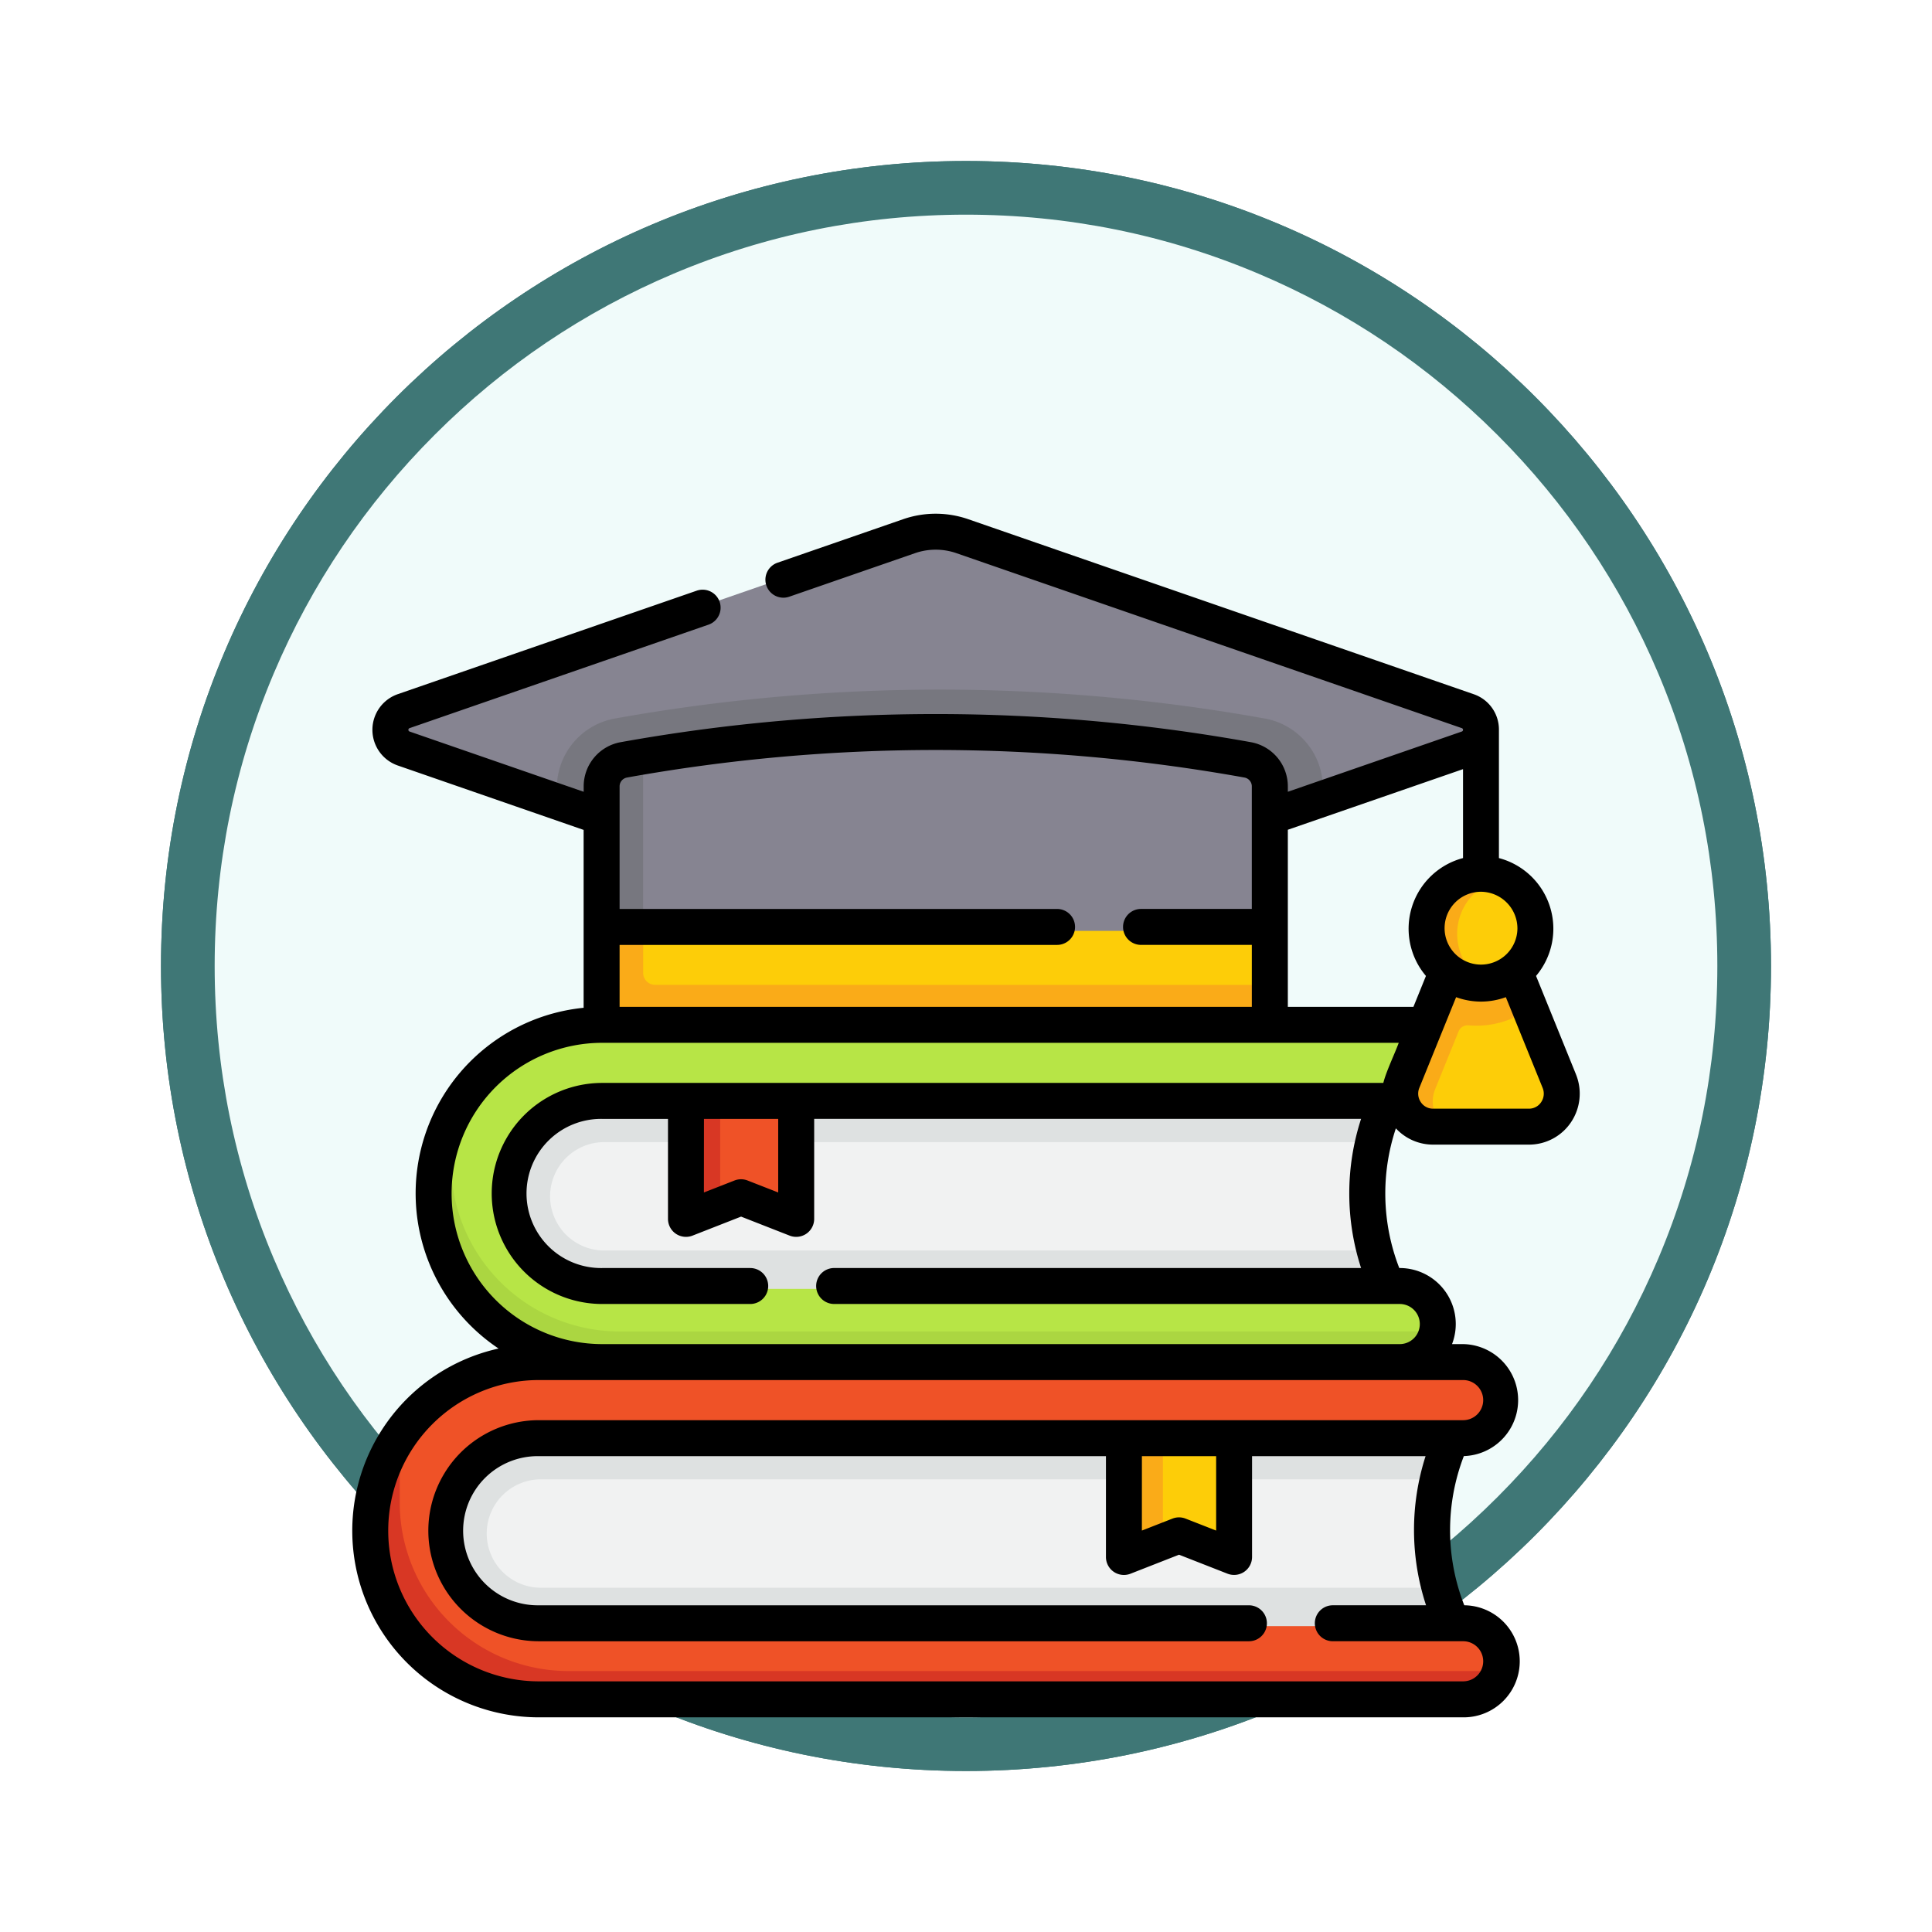 <svg xmlns="http://www.w3.org/2000/svg" xmlns:xlink="http://www.w3.org/1999/xlink" width="108" height="108" viewBox="0 0 108 108">
  <defs>
    <filter id="Trazado_978624" x="0" y="0" width="108" height="108" filterUnits="userSpaceOnUse">
      <feOffset dy="3" input="SourceAlpha"/>
      <feGaussianBlur stdDeviation="3" result="blur"/>
      <feFlood flood-opacity="0.161"/>
      <feComposite operator="in" in2="blur"/>
      <feComposite in="SourceGraphic"/>
    </filter>
    <filter id="Trazado_1076716" x="0" y="0" width="108" height="108" filterUnits="userSpaceOnUse">
      <feOffset dy="3" input="SourceAlpha"/>
      <feGaussianBlur stdDeviation="3" result="blur-2"/>
      <feFlood flood-opacity="0.161"/>
      <feComposite operator="in" in2="blur-2"/>
      <feComposite in="SourceGraphic"/>
    </filter>
  </defs>
  <g id="Grupo_1222178" data-name="Grupo 1222178" transform="translate(-617 -4021)">
    <g id="Grupo_1221207" data-name="Grupo 1221207" transform="translate(620.058 4027)">
      <g id="Grupo_1220010" data-name="Grupo 1220010" transform="translate(5.942 0)">
        <g id="Grupo_1208078" data-name="Grupo 1208078">
          <g id="Grupo_1181203" data-name="Grupo 1181203">
            <g id="Grupo_1172348" data-name="Grupo 1172348">
              <g id="Grupo_1171897" data-name="Grupo 1171897">
                <g id="Grupo_1171052" data-name="Grupo 1171052">
                  <g id="Grupo_1164581" data-name="Grupo 1164581">
                    <g id="Grupo_1144123" data-name="Grupo 1144123">
                      <g transform="matrix(1, 0, 0, 1, -9, -6)" filter="url(#Trazado_978624)">
                        <g id="Trazado_978624-2" data-name="Trazado 978624" transform="translate(9 6)" fill="#f0fbfa">
                          <path d="M 45 88.5 C 39.127 88.5 33.43 87.35 28.068 85.082 C 22.889 82.891 18.236 79.755 14.241 75.759 C 10.245 71.764 7.109 67.111 4.918 61.932 C 2.65 56.57 1.5 50.873 1.5 45 C 1.5 39.127 2.65 33.43 4.918 28.068 C 7.109 22.889 10.245 18.236 14.241 14.241 C 18.236 10.245 22.889 7.109 28.068 4.918 C 33.43 2.65 39.127 1.5 45 1.5 C 50.873 1.5 56.57 2.65 61.932 4.918 C 67.111 7.109 71.764 10.245 75.759 14.241 C 79.755 18.236 82.891 22.889 85.082 28.068 C 87.35 33.43 88.5 39.127 88.5 45 C 88.5 50.873 87.35 56.57 85.082 61.932 C 82.891 67.111 79.755 71.764 75.759 75.759 C 71.764 79.755 67.111 82.891 61.932 85.082 C 56.57 87.35 50.873 88.5 45 88.5 Z" stroke="none"/>
                          <path d="M 45 3 C 39.329 3 33.829 4.11 28.653 6.299 C 23.652 8.415 19.16 11.443 15.302 15.302 C 11.443 19.16 8.415 23.652 6.299 28.653 C 4.11 33.829 3 39.329 3 45 C 3 50.671 4.11 56.171 6.299 61.347 C 8.415 66.348 11.443 70.84 15.302 74.698 C 19.16 78.557 23.652 81.585 28.653 83.701 C 33.829 85.89 39.329 87 45 87 C 50.671 87 56.171 85.89 61.347 83.701 C 66.348 81.585 70.84 78.557 74.698 74.698 C 78.557 70.84 81.585 66.348 83.701 61.347 C 85.89 56.171 87 50.671 87 45 C 87 39.329 85.89 33.829 83.701 28.653 C 81.585 23.652 78.557 19.16 74.698 15.302 C 70.84 11.443 66.348 8.415 61.347 6.299 C 56.171 4.11 50.671 3 45 3 M 45 -7.62939453125e-06 C 69.853 -7.62939453125e-06 90 20.147 90 45 C 90 69.853 69.853 90 45 90 C 20.147 90 0 69.853 0 45 C 0 20.147 20.147 -7.62939453125e-06 45 -7.62939453125e-06 Z" stroke="none" fill="#3f7776"/>
                        </g>
                      </g>
                      <g transform="matrix(1, 0, 0, 1, -9, -6)" filter="url(#Trazado_1076716)">
                        <g id="Trazado_1076716-2" data-name="Trazado 1076716" transform="translate(9 6)" fill="#f0fbfa">
                          <path d="M 45 88.5 C 39.127 88.5 33.43 87.35 28.068 85.082 C 22.889 82.891 18.236 79.755 14.241 75.759 C 10.245 71.764 7.109 67.111 4.918 61.932 C 2.65 56.57 1.5 50.873 1.5 45 C 1.5 39.127 2.65 33.43 4.918 28.068 C 7.109 22.889 10.245 18.236 14.241 14.241 C 18.236 10.245 22.889 7.109 28.068 4.918 C 33.43 2.65 39.127 1.5 45 1.5 C 50.873 1.5 56.57 2.65 61.932 4.918 C 67.111 7.109 71.764 10.245 75.759 14.241 C 79.755 18.236 82.891 22.889 85.082 28.068 C 87.35 33.43 88.5 39.127 88.5 45 C 88.5 50.873 87.35 56.57 85.082 61.932 C 82.891 67.111 79.755 71.764 75.759 75.759 C 71.764 79.755 67.111 82.891 61.932 85.082 C 56.57 87.35 50.873 88.5 45 88.5 Z" stroke="none"/>
                          <path d="M 45 3 C 39.329 3 33.829 4.11 28.653 6.299 C 23.652 8.415 19.16 11.443 15.302 15.302 C 11.443 19.16 8.415 23.652 6.299 28.653 C 4.11 33.829 3 39.329 3 45 C 3 50.671 4.11 56.171 6.299 61.347 C 8.415 66.348 11.443 70.84 15.302 74.698 C 19.16 78.557 23.652 81.585 28.653 83.701 C 33.829 85.89 39.329 87 45 87 C 50.671 87 56.171 85.89 61.347 83.701 C 66.348 81.585 70.84 78.557 74.698 74.698 C 78.557 70.84 81.585 66.348 83.701 61.347 C 85.89 56.171 87 50.671 87 45 C 87 39.329 85.89 33.829 83.701 28.653 C 81.585 23.652 78.557 19.16 74.698 15.302 C 70.84 11.443 66.348 8.415 61.347 6.299 C 56.171 4.11 50.671 3 45 3 M 45 -7.62939453125e-06 C 69.853 -7.62939453125e-06 90 20.147 90 45 C 90 69.853 69.853 90 45 90 C 20.147 90 0 69.853 0 45 C 0 20.147 20.147 -7.62939453125e-06 45 -7.62939453125e-06 Z" stroke="none" fill="#3f7776"/>
                        </g>
                      </g>
                    </g>
                  </g>
                </g>
              </g>
            </g>
          </g>
        </g>
      </g>
    </g>
    <g id="educacion_2_" data-name="educacion (2)" transform="translate(636.691 4044.736)">
      <g id="Grupo_1222177" data-name="Grupo 1222177" transform="translate(1.175 5.825)">
        <path id="Trazado_1172932" data-name="Trazado 1172932" d="M106.437,234.044a13.5,13.5,0,0,0-.081,10l1.1,2.157H59.918s-8.851-4.973,0-13.824l47.129-.971Z" transform="translate(-49.656 -201.904)" fill="#f1f2f2"/>
        <path id="Trazado_1172933" data-name="Trazado 1172933" d="M107.46,246.2H59.921s-8.851-4.973,0-13.824l47.13-.972-.611,2.639a12.946,12.946,0,0,0-.671,2.144H62.629a3.03,3.03,0,1,0,0,6.059h43.155a11.637,11.637,0,0,0,.575,1.8Z" transform="translate(-49.659 -201.903)" fill="#dee1e1"/>
        <path id="Trazado_1172934" data-name="Trazado 1172934" d="M91.031,237.79l-43.455-.068c-5.206,0-9.677-3.321-9.677-8.527a11.861,11.861,0,0,1,.177-3.676,9.43,9.43,0,0,1,8.844-6.156H91.5a2.126,2.126,0,1,1,0,4.252H57.76l-3.3.773-2.866-.773h-4.68a5.174,5.174,0,0,0,0,10.348H91.5a2.128,2.128,0,0,1,2.112,2.377C93.487,237.4,92.12,237.79,91.031,237.79Z" transform="translate(-33.949 -191.474)" fill="#b7e546"/>
        <path id="Trazado_1172935" data-name="Trazado 1172935" d="M91.326,272.6a2.125,2.125,0,0,1-2.111,1.876L67.191,275.8l-22.556-1.32a9.431,9.431,0,0,1-8.623-13.241v1.938a9.427,9.427,0,0,0,9.427,9.427Z" transform="translate(-31.664 -227.735)" fill="#abd641"/>
        <path id="Trazado_1172936" data-name="Trazado 1172936" d="M147.752,257.291v-6.2h-4.418l-1.569.157.094,5.773a.268.268,0,0,0,.366.25l1.109-.271,1.24-.486a.267.267,0,0,1,.2,0l2.617,1.025A.268.268,0,0,0,147.752,257.291Z" transform="translate(-123.941 -218.952)" fill="#ef5227"/>
        <path id="Trazado_1172937" data-name="Trazado 1172937" d="M142.212,251.1V257l-1.376.539a.268.268,0,0,1-.366-.249v-6.2Z" transform="translate(-122.819 -218.954)" fill="#d83724"/>
        <path id="Trazado_1172938" data-name="Trazado 1172938" d="M141.332,173.313v3.022l-.134,1.34a.938.938,0,0,1-.938.938l-35.718-.134a.937.937,0,0,1-.938-.938l-.268-4.228,18.336-.876Z" transform="translate(-90.662 -150.838)" fill="#fdcd08"/>
        <path id="Trazado_1172939" data-name="Trazado 1172939" d="M438.346,197.8c-.839,2.068-1.683,4.109-2.522,6.177a1.877,1.877,0,0,0,1.723,2.591l1.551.134h3.774a1.877,1.877,0,0,0,1.723-2.591l-1.75-4.313-1.1-2h-3.4Z" transform="translate(-378.468 -172.8)" fill="#fdcd08"/>
        <path id="Trazado_1172940" data-name="Trazado 1172940" d="M438.834,198.274a5.1,5.1,0,0,0,3.149-.762l-.941-2.351-1.555.465h0l-2.027-.27c-.256.631-.628,1.528-.884,2.159h0l-1.749,4.311a1.877,1.877,0,0,0,1.722,2.591h2.144a1.877,1.877,0,0,1-1.722-2.591l1.306-3.22A.542.542,0,0,1,438.834,198.274Z" transform="translate(-377.605 -170.517)" fill="#faab18"/>
        <path id="Trazado_1172941" data-name="Trazado 1172941" d="M453.442,160.924a3.122,3.122,0,0,0-2.089-2.954c-.315-.109-.773.085-1.125.085a2.632,2.632,0,0,0-2.76,2.869,2.726,2.726,0,0,0,2.987,2.759c.352,0,.583.3.9.195A3.122,3.122,0,0,0,453.442,160.924Z" transform="translate(-388.673 -138.281)" fill="#fdcd08"/>
        <path id="Trazado_1172942" data-name="Trazado 1172942" d="M449.974,163a3.049,3.049,0,0,1-1.005.169,3.123,3.123,0,0,1,0-6.247,3.048,3.048,0,0,1,1.005.169,3.134,3.134,0,0,0,0,5.909Z" transform="translate(-387.295 -137.405)" fill="#faab18"/>
        <path id="Trazado_1172943" data-name="Trazado 1172943" d="M74.984,23.607l-8.84,3.06-2.412-.247L46.573,33.442a5.624,5.624,0,0,1-3.68,0L25.735,26.693l-2.412-.026-8.84-3.06a1.125,1.125,0,0,1,0-2.126L43.228,11.53a4.6,4.6,0,0,1,3.009,0l28.746,9.951A1.125,1.125,0,0,1,74.984,23.607Z" transform="translate(-13.061 -11.277)" fill="#868491"/>
        <path id="Trazado_1172944" data-name="Trazado 1172944" d="M128.157,83.814v.907L108.586,91.5a5.623,5.623,0,0,1-3.68,0l-19.57-6.775v-.907a3.943,3.943,0,0,1,3.249-3.884,102.932,102.932,0,0,1,36.324,0,3.946,3.946,0,0,1,3.249,3.884Z" transform="translate(-75.074 -69.33)" fill="#77777f"/>
        <path id="Trazado_1172945" data-name="Trazado 1172945" d="M143.064,99.4v7.992H105.47l-.134-7.724A1.533,1.533,0,0,1,106.6,98.16c.383-.069.5-.4.882-.467a100.489,100.489,0,0,1,34.321.2,1.535,1.535,0,0,1,1.262,1.509Z" transform="translate(-92.394 -84.918)" fill="#868491"/>
        <path id="Trazado_1172946" data-name="Trazado 1172946" d="M141.332,176.335v1.474a.938.938,0,0,1-.938.938h-36.12a.938.938,0,0,1-.938-.938v-4.5l1.206-.876,1.206.876v2.352a.67.67,0,0,0,.67.67Z" transform="translate(-90.662 -150.838)" fill="#faab18"/>
        <path id="Trazado_1172947" data-name="Trazado 1172947" d="M105.748,106.6v9.7h-2.412v-7.992A1.534,1.534,0,0,1,104.6,106.8C104.982,106.735,105.365,106.668,105.748,106.6Z" transform="translate(-90.662 -93.829)" fill="#77777f"/>
        <path id="Trazado_1172948" data-name="Trazado 1172948" d="M90.416,392.074a12.61,12.61,0,0,1,0-9.651l.408-1.812h-54.8s-6.169,6.707.4,13.277l54.759.411Z" transform="translate(-30.094 -331.113)" fill="#f1f2f2"/>
        <path id="Trazado_1172949" data-name="Trazado 1172949" d="M91.18,394.3l-54.758-.41c-6.571-6.57-.4-13.276-.4-13.276l55.066.1-.671,1.709a12.559,12.559,0,0,0-.6,1.828H39.52a3.03,3.03,0,1,0,0,6.059H89.833a12.715,12.715,0,0,0,.583,1.765Z" transform="translate(-30.093 -331.116)" fill="#dee1e1"/>
        <path id="Trazado_1172950" data-name="Trazado 1172950" d="M73.587,378.417l-49.548-.091c-5.206,0-9.786-2.938-9.786-8.144,0-1.652-.4-3.927.343-5.278a9.424,9.424,0,0,1,8.254-4.871H74.518a2.126,2.126,0,1,1,0,4.252h-12.8l-3.345.74-2.816-.74H22.85a5.174,5.174,0,0,0,0,10.348H74.518a2.128,2.128,0,0,1,2.092,2.51c-.181.991-1.98,1.273-3.023,1.273Z" transform="translate(-13.423 -313.292)" fill="#ef5227"/>
        <path id="Trazado_1172951" data-name="Trazado 1172951" d="M71.955,405.333a2.129,2.129,0,0,1-2.092,1.742H18.2a9.428,9.428,0,0,1-7.953-14.49v3.321a9.427,9.427,0,0,0,9.427,9.427Z" transform="translate(-8.768 -341.482)" fill="#d83724"/>
        <path id="Trazado_1172952" data-name="Trazado 1172952" d="M330.4,398v-6.249h-4.15l-1.841.112.1,5.869a.268.268,0,0,0,.366.25l1.376-.376.972-.381a.267.267,0,0,1,.2,0l2.617,1.025A.268.268,0,0,0,330.4,398Z" transform="translate(-282.102 -340.758)" fill="#fdcd08"/>
        <path id="Trazado_1172953" data-name="Trazado 1172953" d="M325.15,391.745V397.6l-1.644.643a.268.268,0,0,1-.366-.249v-6.249Z" transform="translate(-281.008 -340.754)" fill="#faab18"/>
      </g>
      <path id="Trazado_1172954" data-name="Trazado 1172954" d="M68.406,36.319l-2.231-5.5A4.084,4.084,0,0,0,64.1,24.231c0-.264,0-6.888,0-7.169a2.086,2.086,0,0,0-1.42-1.995L34.423,5.284a5.549,5.549,0,0,0-3.616,0L23.772,7.72a1.005,1.005,0,1,0,.658,1.9l7.036-2.436a3.529,3.529,0,0,1,2.3,0l28.259,9.783a.1.1,0,0,1,0,.19L52.3,20.525v-.3a2.51,2.51,0,0,0-2.069-2.473,99.446,99.446,0,0,0-35.225,0,2.51,2.51,0,0,0-2.069,2.473v.3L3.206,17.157a.1.1,0,0,1,0-.19l16.709-5.784a1.005,1.005,0,1,0-.658-1.9L2.548,15.067a2.111,2.111,0,0,0,0,3.99l10.386,3.6V32.6A10.428,10.428,0,0,0,8.18,51.648a10.431,10.431,0,0,0,2.252,20.616H62.1A3.131,3.131,0,0,0,62.163,66a11.515,11.515,0,0,1-.024-8.34A3.131,3.131,0,0,0,62.1,51.4h-.621a3.13,3.13,0,0,0-2.923-4.252h-.027a11.508,11.508,0,0,1-.19-7.809,2.823,2.823,0,0,0,2.075.91h5.367A2.827,2.827,0,0,0,68.128,39a2.861,2.861,0,0,0,.278-2.678Zm-3.272-8.141A2.036,2.036,0,1,1,63.1,26.114,2.053,2.053,0,0,1,65.134,28.179Zm-3.041-8.918v4.97A4.084,4.084,0,0,0,60.02,30.82l-.7,1.728H52.3v-9.9Zm-46.735.469a97.461,97.461,0,0,1,34.515,0,.5.5,0,0,1,.413.494v6.851H44.093a1.005,1.005,0,1,0,0,2.01h6.194v3.463H14.945V29.085H39.4a1.005,1.005,0,1,0,0-2.01H14.945V20.224a.5.5,0,0,1,.413-.494Zm47.863,34.8A1.122,1.122,0,0,1,62.1,55.653H10.432a6.179,6.179,0,1,0,0,12.358H50.124a1.005,1.005,0,0,0,0-2.01H10.432a4.169,4.169,0,1,1,0-8.337h31.7V63.3a1.005,1.005,0,0,0,1.372.936l2.714-1.063,2.714,1.063A1.005,1.005,0,0,0,50.3,63.3V57.663h9.7A13.491,13.491,0,0,0,60.026,66H54.814a1.005,1.005,0,1,0,0,2.01H62.1a1.121,1.121,0,1,1,0,2.242H10.432a8.421,8.421,0,1,1,0-16.842H62.1a1.122,1.122,0,0,1,1.121,1.121ZM44.142,57.663h4.15v4.161l-1.709-.669a1,1,0,0,0-.733,0l-1.709.669Zm-17.2-8.505H58.556a1.121,1.121,0,0,1,0,2.242H13.975a8.421,8.421,0,0,1,0-16.842H58.5c-.248.667-.707,1.612-.862,2.242H13.975a6.179,6.179,0,1,0,0,12.358h8.272a1.005,1.005,0,1,0,0-2.01H13.975a4.169,4.169,0,1,1,0-8.337H17.65V44.4a1.005,1.005,0,0,0,1.372.936l2.714-1.063,2.714,1.063a1.005,1.005,0,0,0,1.372-.936V38.81H56.394a13.492,13.492,0,0,0,0,8.337H26.938a1.005,1.005,0,0,0,0,2.01ZM19.661,38.811h4.15v4.113L22.1,42.255a1,1,0,0,0-.733,0l-1.709.669Zm46.8-.936a.815.815,0,0,1-.68.365H60.414a.815.815,0,0,1-.68-.365.843.843,0,0,1-.083-.8l2.056-5.069a4.024,4.024,0,0,0,2.779,0l2.056,5.069A.842.842,0,0,1,66.461,37.874Z" transform="translate(0 0)"/>
    </g>
  </g>
</svg>
